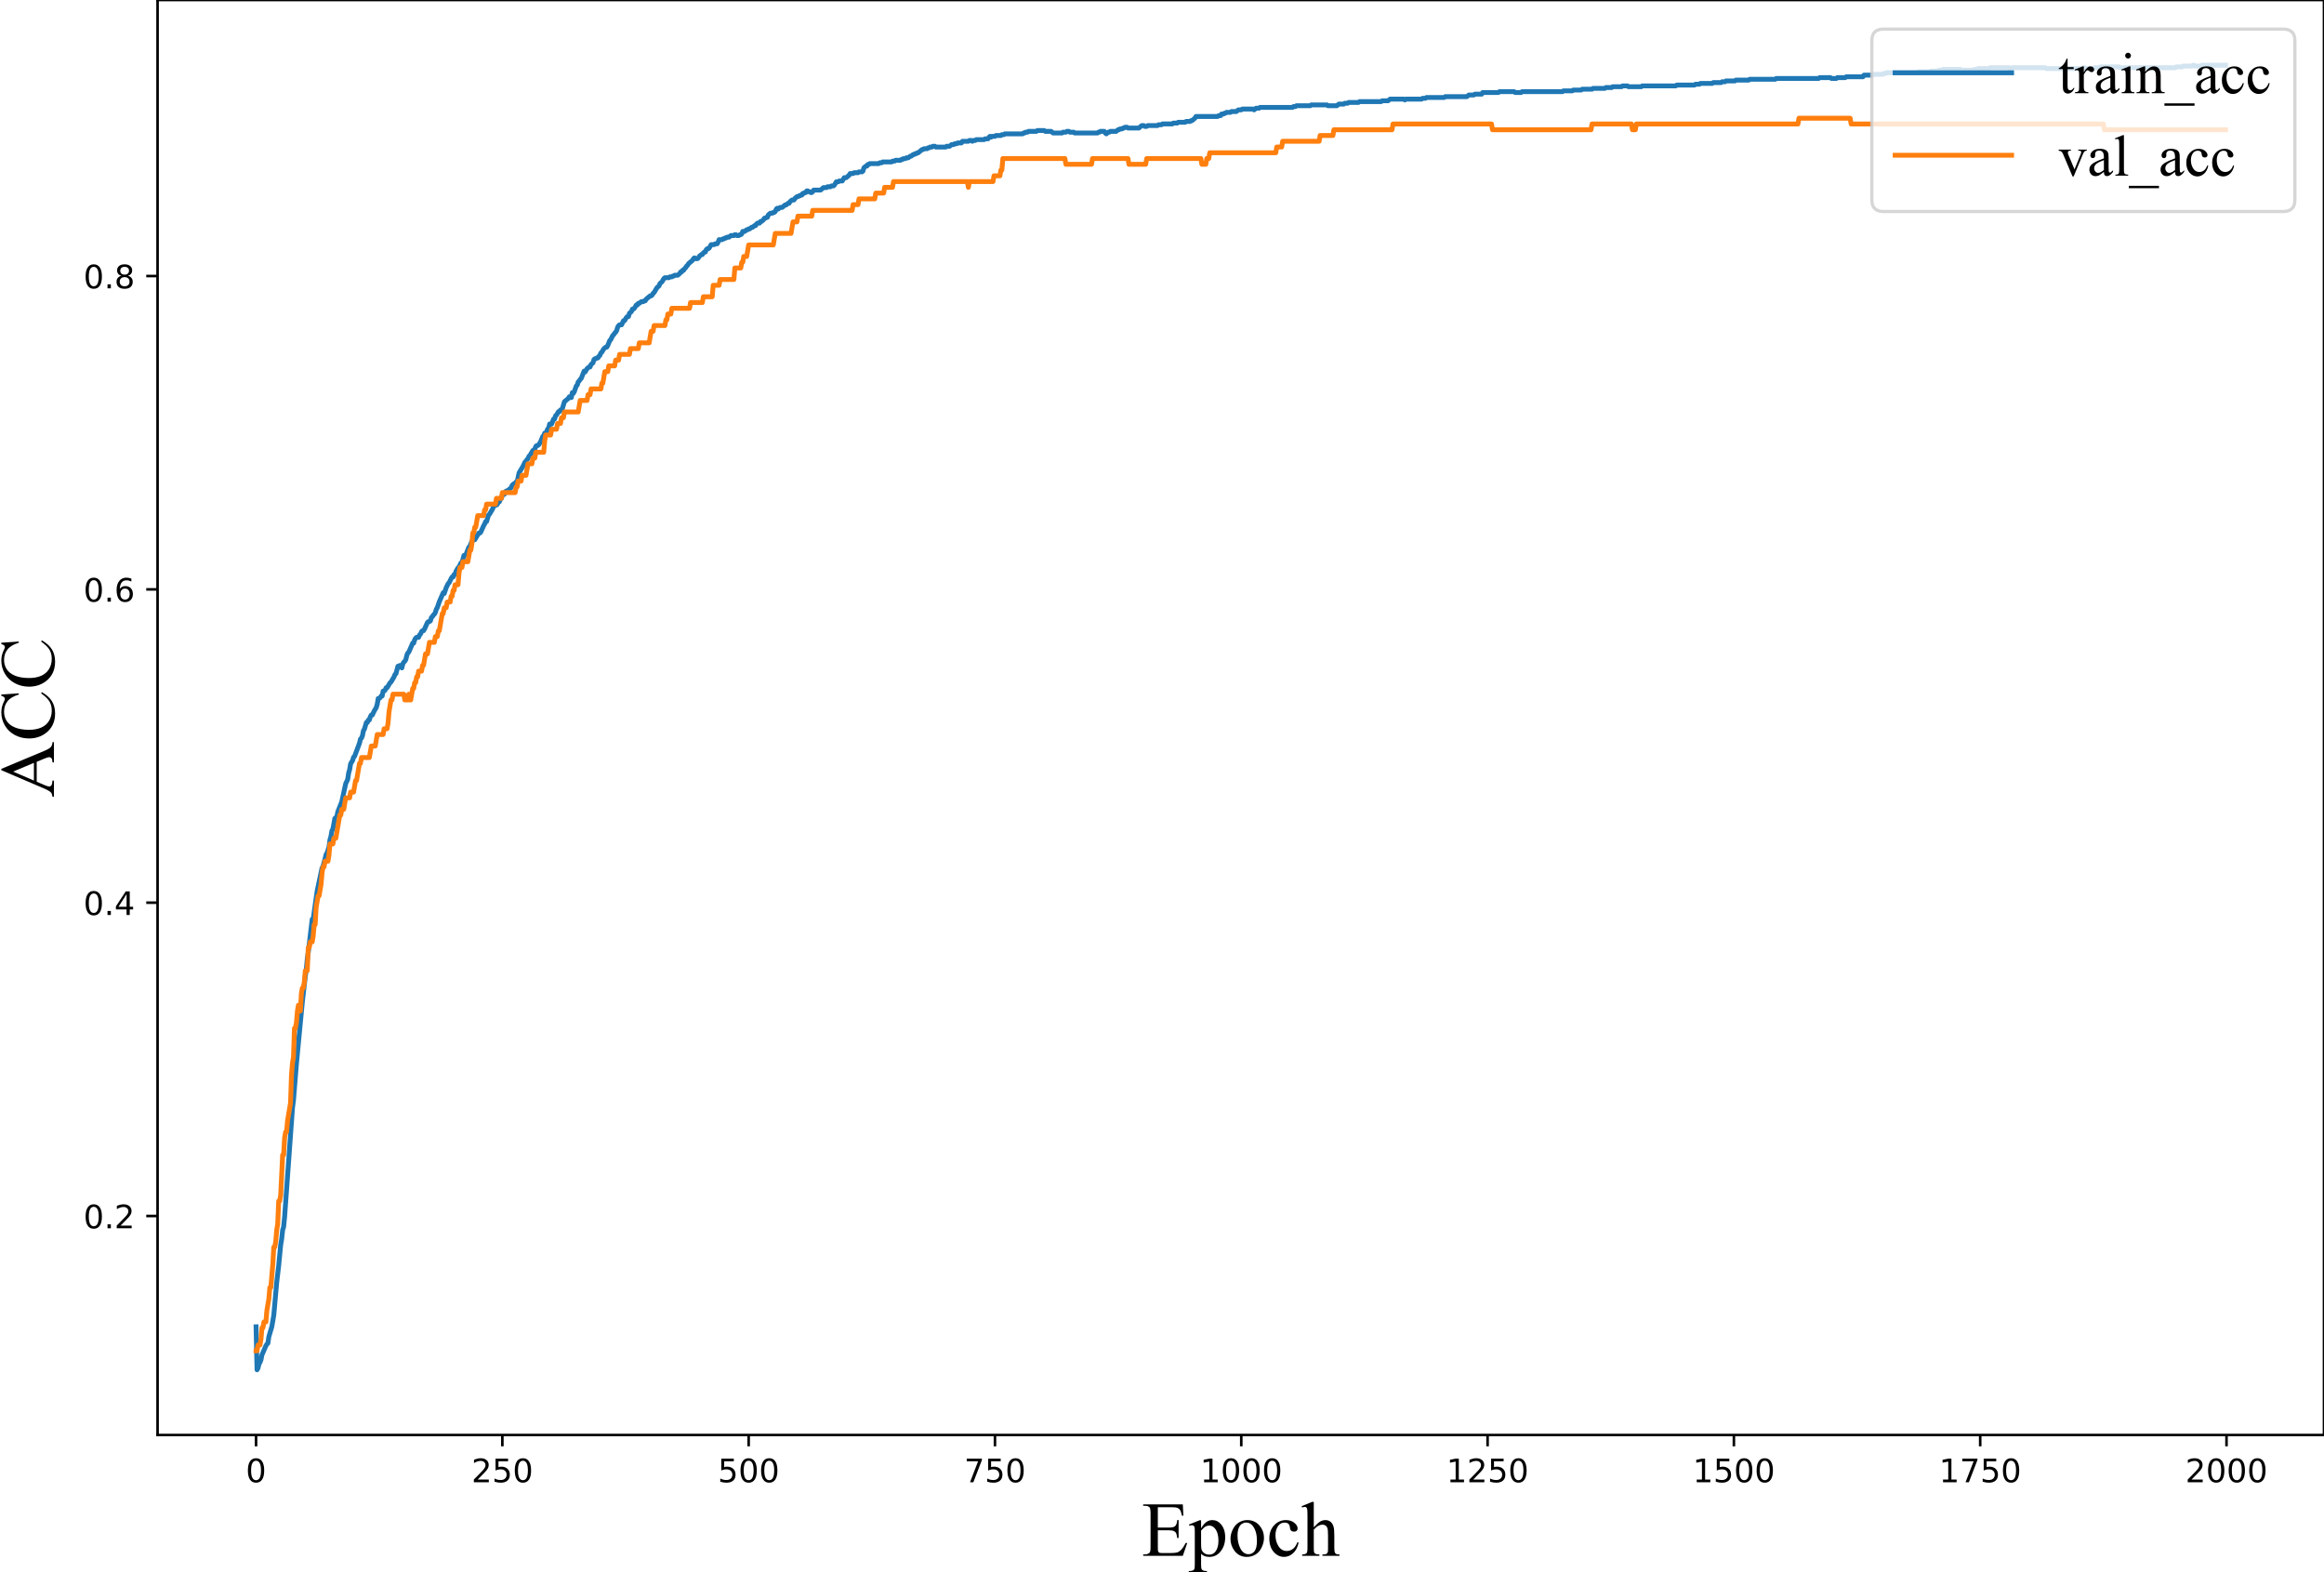 <?xml version="1.0" encoding="utf-8" standalone="no"?>
<!DOCTYPE svg PUBLIC "-//W3C//DTD SVG 1.1//EN"
  "http://www.w3.org/Graphics/SVG/1.1/DTD/svg11.dtd">
<!-- Created with matplotlib (https://matplotlib.org/) -->
<svg height="485.997pt" version="1.1" viewBox="0 0 718.302 485.997" width="718.302pt" xmlns="http://www.w3.org/2000/svg" xmlns:xlink="http://www.w3.org/1999/xlink">
 <defs>
  <style type="text/css">*{stroke-linecap:butt;stroke-linejoin:round;}</style>
 </defs>
 <g id="figure_1">
  <g id="patch_1">
   <path d="M 0 485.997 
L 718.302 485.997 
L 718.302 0 
L 0 0 
z
" style="fill:#ffffff;"/>
  </g>
  <g id="axes_1">
   <g id="patch_2">
    <path d="M 48.702 443.52 
L 718.302 443.52 
L 718.302 -0 
L 48.702 -0 
z
" style="fill:#ffffff;"/>
   </g>
   <g id="matplotlib.axis_1">
    <g id="xtick_1">
     <g id="line2d_1">
      <defs>
       <path d="M 0 0 
L 0 3.5 
" id="m0035a2057c" style="stroke:#000000;stroke-width:0.8;"/>
      </defs>
      <g>
       <use style="stroke:#000000;stroke-width:0.8;" x="79.138" xlink:href="#m0035a2057c" y="443.52"/>
      </g>
     </g>
     <g id="text_1">
      <!-- 0 -->
      <g transform="translate(75.957 458.118)scale(0.1 -0.1)">
       <defs>
        <path d="M 31.781 66.406 
Q 24.172 66.406 20.328 58.906 
Q 16.5 51.422 16.5 36.375 
Q 16.5 21.391 20.328 13.891 
Q 24.172 6.391 31.781 6.391 
Q 39.453 6.391 43.281 13.891 
Q 47.125 21.391 47.125 36.375 
Q 47.125 51.422 43.281 58.906 
Q 39.453 66.406 31.781 66.406 
z
M 31.781 74.219 
Q 44.047 74.219 50.516 64.516 
Q 56.984 54.828 56.984 36.375 
Q 56.984 17.969 50.516 8.266 
Q 44.047 -1.422 31.781 -1.422 
Q 19.531 -1.422 13.062 8.266 
Q 6.594 17.969 6.594 36.375 
Q 6.594 54.828 13.062 64.516 
Q 19.531 74.219 31.781 74.219 
z
" id="DejaVuSans-48"/>
       </defs>
       <use xlink:href="#DejaVuSans-48"/>
      </g>
     </g>
    </g>
    <g id="xtick_2">
     <g id="line2d_2">
      <g>
       <use style="stroke:#000000;stroke-width:0.8;" x="155.267" xlink:href="#m0035a2057c" y="443.52"/>
      </g>
     </g>
     <g id="text_2">
      <!-- 250 -->
      <g transform="translate(145.723 458.118)scale(0.1 -0.1)">
       <defs>
        <path d="M 19.188 8.297 
L 53.609 8.297 
L 53.609 0 
L 7.328 0 
L 7.328 8.297 
Q 12.938 14.109 22.625 23.891 
Q 32.328 33.688 34.812 36.531 
Q 39.547 41.844 41.422 45.531 
Q 43.312 49.219 43.312 52.781 
Q 43.312 58.594 39.234 62.25 
Q 35.156 65.922 28.609 65.922 
Q 23.969 65.922 18.812 64.312 
Q 13.672 62.703 7.812 59.422 
L 7.812 69.391 
Q 13.766 71.781 18.938 73 
Q 24.125 74.219 28.422 74.219 
Q 39.75 74.219 46.484 68.547 
Q 53.219 62.891 53.219 53.422 
Q 53.219 48.922 51.531 44.891 
Q 49.859 40.875 45.406 35.406 
Q 44.188 33.984 37.641 27.219 
Q 31.109 20.453 19.188 8.297 
z
" id="DejaVuSans-50"/>
        <path d="M 10.797 72.906 
L 49.516 72.906 
L 49.516 64.594 
L 19.828 64.594 
L 19.828 46.734 
Q 21.969 47.469 24.109 47.828 
Q 26.266 48.188 28.422 48.188 
Q 40.625 48.188 47.75 41.5 
Q 54.891 34.812 54.891 23.391 
Q 54.891 11.625 47.562 5.094 
Q 40.234 -1.422 26.906 -1.422 
Q 22.312 -1.422 17.547 -0.641 
Q 12.797 0.141 7.719 1.703 
L 7.719 11.625 
Q 12.109 9.234 16.797 8.062 
Q 21.484 6.891 26.703 6.891 
Q 35.156 6.891 40.078 11.328 
Q 45.016 15.766 45.016 23.391 
Q 45.016 31 40.078 35.438 
Q 35.156 39.891 26.703 39.891 
Q 22.75 39.891 18.812 39.016 
Q 14.891 38.141 10.797 36.281 
z
" id="DejaVuSans-53"/>
       </defs>
       <use xlink:href="#DejaVuSans-50"/>
       <use x="63.623" xlink:href="#DejaVuSans-53"/>
       <use x="127.246" xlink:href="#DejaVuSans-48"/>
      </g>
     </g>
    </g>
    <g id="xtick_3">
     <g id="line2d_3">
      <g>
       <use style="stroke:#000000;stroke-width:0.8;" x="231.396" xlink:href="#m0035a2057c" y="443.52"/>
      </g>
     </g>
     <g id="text_3">
      <!-- 500 -->
      <g transform="translate(221.852 458.118)scale(0.1 -0.1)">
       <use xlink:href="#DejaVuSans-53"/>
       <use x="63.623" xlink:href="#DejaVuSans-48"/>
       <use x="127.246" xlink:href="#DejaVuSans-48"/>
      </g>
     </g>
    </g>
    <g id="xtick_4">
     <g id="line2d_4">
      <g>
       <use style="stroke:#000000;stroke-width:0.8;" x="307.525" xlink:href="#m0035a2057c" y="443.52"/>
      </g>
     </g>
     <g id="text_4">
      <!-- 750 -->
      <g transform="translate(297.981 458.118)scale(0.1 -0.1)">
       <defs>
        <path d="M 8.203 72.906 
L 55.078 72.906 
L 55.078 68.703 
L 28.609 0 
L 18.312 0 
L 43.219 64.594 
L 8.203 64.594 
z
" id="DejaVuSans-55"/>
       </defs>
       <use xlink:href="#DejaVuSans-55"/>
       <use x="63.623" xlink:href="#DejaVuSans-53"/>
       <use x="127.246" xlink:href="#DejaVuSans-48"/>
      </g>
     </g>
    </g>
    <g id="xtick_5">
     <g id="line2d_5">
      <g>
       <use style="stroke:#000000;stroke-width:0.8;" x="383.654" xlink:href="#m0035a2057c" y="443.52"/>
      </g>
     </g>
     <g id="text_5">
      <!-- 1000 -->
      <g transform="translate(370.929 458.118)scale(0.1 -0.1)">
       <defs>
        <path d="M 12.406 8.297 
L 28.516 8.297 
L 28.516 63.922 
L 10.984 60.406 
L 10.984 69.391 
L 28.422 72.906 
L 38.281 72.906 
L 38.281 8.297 
L 54.391 8.297 
L 54.391 0 
L 12.406 0 
z
" id="DejaVuSans-49"/>
       </defs>
       <use xlink:href="#DejaVuSans-49"/>
       <use x="63.623" xlink:href="#DejaVuSans-48"/>
       <use x="127.246" xlink:href="#DejaVuSans-48"/>
       <use x="190.869" xlink:href="#DejaVuSans-48"/>
      </g>
     </g>
    </g>
    <g id="xtick_6">
     <g id="line2d_6">
      <g>
       <use style="stroke:#000000;stroke-width:0.8;" x="459.783" xlink:href="#m0035a2057c" y="443.52"/>
      </g>
     </g>
     <g id="text_6">
      <!-- 1250 -->
      <g transform="translate(447.058 458.118)scale(0.1 -0.1)">
       <use xlink:href="#DejaVuSans-49"/>
       <use x="63.623" xlink:href="#DejaVuSans-50"/>
       <use x="127.246" xlink:href="#DejaVuSans-53"/>
       <use x="190.869" xlink:href="#DejaVuSans-48"/>
      </g>
     </g>
    </g>
    <g id="xtick_7">
     <g id="line2d_7">
      <g>
       <use style="stroke:#000000;stroke-width:0.8;" x="535.912" xlink:href="#m0035a2057c" y="443.52"/>
      </g>
     </g>
     <g id="text_7">
      <!-- 1500 -->
      <g transform="translate(523.187 458.118)scale(0.1 -0.1)">
       <use xlink:href="#DejaVuSans-49"/>
       <use x="63.623" xlink:href="#DejaVuSans-53"/>
       <use x="127.246" xlink:href="#DejaVuSans-48"/>
       <use x="190.869" xlink:href="#DejaVuSans-48"/>
      </g>
     </g>
    </g>
    <g id="xtick_8">
     <g id="line2d_8">
      <g>
       <use style="stroke:#000000;stroke-width:0.8;" x="612.041" xlink:href="#m0035a2057c" y="443.52"/>
      </g>
     </g>
     <g id="text_8">
      <!-- 1750 -->
      <g transform="translate(599.316 458.118)scale(0.1 -0.1)">
       <use xlink:href="#DejaVuSans-49"/>
       <use x="63.623" xlink:href="#DejaVuSans-55"/>
       <use x="127.246" xlink:href="#DejaVuSans-53"/>
       <use x="190.869" xlink:href="#DejaVuSans-48"/>
      </g>
     </g>
    </g>
    <g id="xtick_9">
     <g id="line2d_9">
      <g>
       <use style="stroke:#000000;stroke-width:0.8;" x="688.17" xlink:href="#m0035a2057c" y="443.52"/>
      </g>
     </g>
     <g id="text_9">
      <!-- 2000 -->
      <g transform="translate(675.445 458.118)scale(0.1 -0.1)">
       <use xlink:href="#DejaVuSans-50"/>
       <use x="63.623" xlink:href="#DejaVuSans-48"/>
       <use x="127.246" xlink:href="#DejaVuSans-48"/>
       <use x="190.869" xlink:href="#DejaVuSans-48"/>
      </g>
     </g>
    </g>
    <g id="text_10">
     <!-- Epoch -->
     <g transform="translate(352.846 480.863)scale(0.24 -0.24)">
      <defs>
       <path d="M 20.906 62.594 
L 20.906 36.422 
L 35.453 36.422 
Q 41.109 36.422 43.016 38.141 
Q 45.562 40.375 45.844 46.047 
L 47.656 46.047 
L 47.656 23 
L 45.844 23 
Q 45.172 27.828 44.484 29.203 
Q 43.609 30.906 41.594 31.875 
Q 39.594 32.859 35.453 32.859 
L 20.906 32.859 
L 20.906 11.031 
Q 20.906 6.641 21.297 5.688 
Q 21.688 4.734 22.656 4.172 
Q 23.641 3.609 26.375 3.609 
L 37.594 3.609 
Q 43.219 3.609 45.75 4.391 
Q 48.297 5.172 50.641 7.469 
Q 53.656 10.5 56.844 16.609 
L 58.797 16.609 
L 53.078 0 
L 2.047 0 
L 2.047 1.812 
L 4.391 1.812 
Q 6.734 1.812 8.844 2.938 
Q 10.406 3.719 10.969 5.281 
Q 11.531 6.844 11.531 11.672 
L 11.531 54.688 
Q 11.531 60.984 10.25 62.453 
Q 8.5 64.406 4.391 64.406 
L 2.047 64.406 
L 2.047 66.219 
L 53.078 66.219 
L 53.812 51.703 
L 51.906 51.703 
Q 50.875 56.938 49.625 58.891 
Q 48.391 60.844 45.953 61.859 
Q 44 62.594 39.062 62.594 
z
" id="TimesNewRomanPSMT-69"/>
       <path d="M -0.094 40.281 
L 13.672 45.844 
L 15.531 45.844 
L 15.531 35.406 
Q 19 41.312 22.484 43.672 
Q 25.984 46.047 29.828 46.047 
Q 36.578 46.047 41.062 40.766 
Q 46.578 34.328 46.578 23.969 
Q 46.578 12.406 39.938 4.828 
Q 34.469 -1.375 26.172 -1.375 
Q 22.562 -1.375 19.922 -0.344 
Q 17.969 0.391 15.531 2.594 
L 15.531 -11.031 
Q 15.531 -15.625 16.094 -16.859 
Q 16.656 -18.109 18.047 -18.844 
Q 19.438 -19.578 23.094 -19.578 
L 23.094 -21.391 
L -0.344 -21.391 
L -0.344 -19.578 
L 0.875 -19.578 
Q 3.562 -19.625 5.469 -18.562 
Q 6.391 -18.016 6.906 -16.812 
Q 7.422 -15.625 7.422 -10.75 
L 7.422 31.547 
Q 7.422 35.891 7.031 37.062 
Q 6.641 38.234 5.781 38.812 
Q 4.938 39.406 3.469 39.406 
Q 2.297 39.406 0.484 38.719 
z
M 15.531 32.516 
L 15.531 15.828 
Q 15.531 10.406 15.969 8.688 
Q 16.656 5.859 19.312 3.703 
Q 21.969 1.562 26.031 1.562 
Q 30.906 1.562 33.938 5.375 
Q 37.891 10.359 37.891 19.391 
Q 37.891 29.641 33.406 35.156 
Q 30.281 38.969 25.984 38.969 
Q 23.641 38.969 21.344 37.797 
Q 19.578 36.922 15.531 32.516 
z
" id="TimesNewRomanPSMT-112"/>
       <path d="M 25 46.047 
Q 35.156 46.047 41.312 38.328 
Q 46.531 31.734 46.531 23.188 
Q 46.531 17.188 43.641 11.031 
Q 40.766 4.891 35.719 1.75 
Q 30.672 -1.375 24.469 -1.375 
Q 14.359 -1.375 8.406 6.688 
Q 3.375 13.484 3.375 21.922 
Q 3.375 28.078 6.422 34.156 
Q 9.469 40.234 14.453 43.141 
Q 19.438 46.047 25 46.047 
z
M 23.484 42.875 
Q 20.906 42.875 18.281 41.328 
Q 15.672 39.797 14.062 35.938 
Q 12.453 32.078 12.453 26.031 
Q 12.453 16.266 16.328 9.172 
Q 20.219 2.094 26.562 2.094 
Q 31.297 2.094 34.375 6 
Q 37.453 9.906 37.453 19.438 
Q 37.453 31.344 32.328 38.188 
Q 28.859 42.875 23.484 42.875 
z
" id="TimesNewRomanPSMT-111"/>
       <path d="M 41.109 17 
Q 39.312 8.156 34.031 3.391 
Q 28.766 -1.375 22.359 -1.375 
Q 14.75 -1.375 9.078 5.016 
Q 3.422 11.422 3.422 22.312 
Q 3.422 32.859 9.688 39.453 
Q 15.969 46.047 24.75 46.047 
Q 31.344 46.047 35.594 42.547 
Q 39.844 39.062 39.844 35.297 
Q 39.844 33.453 38.641 32.297 
Q 37.453 31.156 35.297 31.156 
Q 32.422 31.156 30.953 33.016 
Q 30.125 34.031 29.859 36.906 
Q 29.594 39.797 27.875 41.312 
Q 26.172 42.781 23.141 42.781 
Q 18.266 42.781 15.281 39.156 
Q 11.328 34.375 11.328 26.516 
Q 11.328 18.5 15.25 12.375 
Q 19.188 6.25 25.875 6.25 
Q 30.672 6.25 34.469 9.516 
Q 37.156 11.766 39.703 17.672 
z
" id="TimesNewRomanPSMT-99"/>
       <path d="M 16.266 69.438 
L 16.266 36.719 
Q 21.688 42.672 24.859 44.359 
Q 28.031 46.047 31.203 46.047 
Q 35.016 46.047 37.75 43.938 
Q 40.484 41.844 41.797 37.359 
Q 42.719 34.234 42.719 25.922 
L 42.719 10.109 
Q 42.719 5.859 43.406 4.297 
Q 43.891 3.125 45.062 2.438 
Q 46.234 1.766 49.359 1.766 
L 49.359 0 
L 27.391 0 
L 27.391 1.766 
L 28.422 1.766 
Q 31.547 1.766 32.766 2.703 
Q 33.984 3.656 34.469 5.516 
Q 34.625 6.297 34.625 10.109 
L 34.625 25.922 
Q 34.625 33.25 33.859 35.547 
Q 33.109 37.844 31.438 38.984 
Q 29.781 40.141 27.438 40.141 
Q 25.047 40.141 22.453 38.859 
Q 19.875 37.594 16.266 33.734 
L 16.266 10.109 
Q 16.266 5.516 16.766 4.391 
Q 17.281 3.266 18.672 2.516 
Q 20.062 1.766 23.484 1.766 
L 23.484 0 
L 1.312 0 
L 1.312 1.766 
Q 4.297 1.766 6 2.688 
Q 6.984 3.172 7.562 4.531 
Q 8.156 5.906 8.156 10.109 
L 8.156 50.594 
Q 8.156 58.25 7.781 60 
Q 7.422 61.766 6.656 62.391 
Q 5.906 63.031 4.641 63.031 
Q 3.609 63.031 1.312 62.25 
L 0.641 63.969 
L 14.016 69.438 
z
" id="TimesNewRomanPSMT-104"/>
      </defs>
      <use xlink:href="#TimesNewRomanPSMT-69"/>
      <use x="61.084" xlink:href="#TimesNewRomanPSMT-112"/>
      <use x="111.084" xlink:href="#TimesNewRomanPSMT-111"/>
      <use x="161.084" xlink:href="#TimesNewRomanPSMT-99"/>
      <use x="205.469" xlink:href="#TimesNewRomanPSMT-104"/>
     </g>
    </g>
   </g>
   <g id="matplotlib.axis_2">
    <g id="ytick_1">
     <g id="line2d_10">
      <defs>
       <path d="M 0 0 
L -3.5 0 
" id="md5958dfc77" style="stroke:#000000;stroke-width:0.8;"/>
      </defs>
      <g>
       <use style="stroke:#000000;stroke-width:0.8;" x="48.702" xlink:href="#md5958dfc77" y="375.835"/>
      </g>
     </g>
     <g id="text_11">
      <!-- 0.2 -->
      <g transform="translate(25.799 379.634)scale(0.1 -0.1)">
       <defs>
        <path d="M 10.688 12.406 
L 21 12.406 
L 21 0 
L 10.688 0 
z
" id="DejaVuSans-46"/>
       </defs>
       <use xlink:href="#DejaVuSans-48"/>
       <use x="63.623" xlink:href="#DejaVuSans-46"/>
       <use x="95.41" xlink:href="#DejaVuSans-50"/>
      </g>
     </g>
    </g>
    <g id="ytick_2">
     <g id="line2d_11">
      <g>
       <use style="stroke:#000000;stroke-width:0.8;" x="48.702" xlink:href="#md5958dfc77" y="278.995"/>
      </g>
     </g>
     <g id="text_12">
      <!-- 0.4 -->
      <g transform="translate(25.799 282.794)scale(0.1 -0.1)">
       <defs>
        <path d="M 37.797 64.312 
L 12.891 25.391 
L 37.797 25.391 
z
M 35.203 72.906 
L 47.609 72.906 
L 47.609 25.391 
L 58.016 25.391 
L 58.016 17.188 
L 47.609 17.188 
L 47.609 0 
L 37.797 0 
L 37.797 17.188 
L 4.891 17.188 
L 4.891 26.703 
z
" id="DejaVuSans-52"/>
       </defs>
       <use xlink:href="#DejaVuSans-48"/>
       <use x="63.623" xlink:href="#DejaVuSans-46"/>
       <use x="95.41" xlink:href="#DejaVuSans-52"/>
      </g>
     </g>
    </g>
    <g id="ytick_3">
     <g id="line2d_12">
      <g>
       <use style="stroke:#000000;stroke-width:0.8;" x="48.702" xlink:href="#md5958dfc77" y="182.155"/>
      </g>
     </g>
     <g id="text_13">
      <!-- 0.6 -->
      <g transform="translate(25.799 185.955)scale(0.1 -0.1)">
       <defs>
        <path d="M 33.016 40.375 
Q 26.375 40.375 22.484 35.828 
Q 18.609 31.297 18.609 23.391 
Q 18.609 15.531 22.484 10.953 
Q 26.375 6.391 33.016 6.391 
Q 39.656 6.391 43.531 10.953 
Q 47.406 15.531 47.406 23.391 
Q 47.406 31.297 43.531 35.828 
Q 39.656 40.375 33.016 40.375 
z
M 52.594 71.297 
L 52.594 62.312 
Q 48.875 64.062 45.094 64.984 
Q 41.312 65.922 37.594 65.922 
Q 27.828 65.922 22.672 59.328 
Q 17.531 52.734 16.797 39.406 
Q 19.672 43.656 24.016 45.922 
Q 28.375 48.188 33.594 48.188 
Q 44.578 48.188 50.953 41.516 
Q 57.328 34.859 57.328 23.391 
Q 57.328 12.156 50.688 5.359 
Q 44.047 -1.422 33.016 -1.422 
Q 20.359 -1.422 13.672 8.266 
Q 6.984 17.969 6.984 36.375 
Q 6.984 53.656 15.188 63.938 
Q 23.391 74.219 37.203 74.219 
Q 40.922 74.219 44.703 73.484 
Q 48.484 72.75 52.594 71.297 
z
" id="DejaVuSans-54"/>
       </defs>
       <use xlink:href="#DejaVuSans-48"/>
       <use x="63.623" xlink:href="#DejaVuSans-46"/>
       <use x="95.41" xlink:href="#DejaVuSans-54"/>
      </g>
     </g>
    </g>
    <g id="ytick_4">
     <g id="line2d_13">
      <g>
       <use style="stroke:#000000;stroke-width:0.8;" x="48.702" xlink:href="#md5958dfc77" y="85.316"/>
      </g>
     </g>
     <g id="text_14">
      <!-- 0.8 -->
      <g transform="translate(25.799 89.115)scale(0.1 -0.1)">
       <defs>
        <path d="M 31.781 34.625 
Q 24.75 34.625 20.719 30.859 
Q 16.703 27.094 16.703 20.516 
Q 16.703 13.922 20.719 10.156 
Q 24.75 6.391 31.781 6.391 
Q 38.812 6.391 42.859 10.172 
Q 46.922 13.969 46.922 20.516 
Q 46.922 27.094 42.891 30.859 
Q 38.875 34.625 31.781 34.625 
z
M 21.922 38.812 
Q 15.578 40.375 12.031 44.719 
Q 8.5 49.078 8.5 55.328 
Q 8.5 64.062 14.719 69.141 
Q 20.953 74.219 31.781 74.219 
Q 42.672 74.219 48.875 69.141 
Q 55.078 64.062 55.078 55.328 
Q 55.078 49.078 51.531 44.719 
Q 48 40.375 41.703 38.812 
Q 48.828 37.156 52.797 32.312 
Q 56.781 27.484 56.781 20.516 
Q 56.781 9.906 50.312 4.234 
Q 43.844 -1.422 31.781 -1.422 
Q 19.734 -1.422 13.25 4.234 
Q 6.781 9.906 6.781 20.516 
Q 6.781 27.484 10.781 32.312 
Q 14.797 37.156 21.922 38.812 
z
M 18.312 54.391 
Q 18.312 48.734 21.844 45.562 
Q 25.391 42.391 31.781 42.391 
Q 38.141 42.391 41.719 45.562 
Q 45.312 48.734 45.312 54.391 
Q 45.312 60.062 41.719 63.234 
Q 38.141 66.406 31.781 66.406 
Q 25.391 66.406 21.844 63.234 
Q 18.312 60.062 18.312 54.391 
z
" id="DejaVuSans-56"/>
       </defs>
       <use xlink:href="#DejaVuSans-48"/>
       <use x="63.623" xlink:href="#DejaVuSans-46"/>
       <use x="95.41" xlink:href="#DejaVuSans-56"/>
      </g>
     </g>
    </g>
    <g id="text_15">
     <!-- ACC -->
     <g transform="translate(16.665 246.435)rotate(-90)scale(0.24 -0.24)">
      <defs>
       <path d="M 45.75 22.172 
L 20.125 22.172 
L 15.625 11.719 
Q 13.969 7.859 13.969 5.953 
Q 13.969 4.438 15.406 3.297 
Q 16.844 2.156 21.625 1.812 
L 21.625 0 
L 0.781 0 
L 0.781 1.812 
Q 4.938 2.547 6.156 3.719 
Q 8.641 6.062 11.672 13.234 
L 34.969 67.719 
L 36.672 67.719 
L 59.719 12.641 
Q 62.5 6 64.766 4.016 
Q 67.047 2.047 71.094 1.812 
L 71.094 0 
L 44.969 0 
L 44.969 1.812 
Q 48.922 2 50.312 3.125 
Q 51.703 4.25 51.703 5.859 
Q 51.703 8.016 49.75 12.641 
z
M 44.391 25.781 
L 33.156 52.547 
L 21.625 25.781 
z
" id="TimesNewRomanPSMT-65"/>
       <path d="M 60.203 67.719 
L 61.719 45.219 
L 60.203 45.219 
Q 57.172 55.328 51.562 59.766 
Q 45.953 64.203 38.094 64.203 
Q 31.5 64.203 26.172 60.859 
Q 20.844 57.516 17.797 50.188 
Q 14.75 42.875 14.75 31.984 
Q 14.75 23 17.625 16.406 
Q 20.516 9.812 26.297 6.297 
Q 32.078 2.781 39.5 2.781 
Q 45.953 2.781 50.875 5.531 
Q 55.812 8.297 61.719 16.5 
L 63.234 15.531 
Q 58.25 6.688 51.609 2.578 
Q 44.969 -1.516 35.844 -1.516 
Q 19.391 -1.516 10.359 10.688 
Q 3.609 19.781 3.609 32.078 
Q 3.609 42 8.047 50.297 
Q 12.5 58.594 20.281 63.156 
Q 28.078 67.719 37.312 67.719 
Q 44.484 67.719 51.469 64.203 
Q 53.516 63.141 54.391 63.141 
Q 55.719 63.141 56.688 64.062 
Q 57.953 65.375 58.5 67.719 
z
" id="TimesNewRomanPSMT-67"/>
      </defs>
      <use xlink:href="#TimesNewRomanPSMT-65"/>
      <use x="72.217" xlink:href="#TimesNewRomanPSMT-67"/>
      <use x="138.916" xlink:href="#TimesNewRomanPSMT-67"/>
     </g>
    </g>
   </g>
   <g id="line2d_14">
    <path clip-path="url(#pf6074abf80)" d="M 79.138 410.073 
L 79.443 423.36 
L 79.747 422.849 
L 80.052 421.571 
L 80.356 421.06 
L 80.661 420.294 
L 80.965 418.761 
L 82.183 415.95 
L 82.488 415.439 
L 82.792 415.184 
L 83.097 413.139 
L 84.01 410.073 
L 84.62 406.496 
L 85.533 396.276 
L 86.142 391.165 
L 86.751 384.777 
L 87.056 382.989 
L 87.36 380.178 
L 87.665 379.156 
L 87.969 376.09 
L 90.405 342.362 
L 90.71 340.063 
L 91.623 328.82 
L 93.45 309.657 
L 94.364 301.736 
L 94.669 299.692 
L 94.973 296.37 
L 95.278 294.326 
L 96.496 284.105 
L 96.8 284.105 
L 98.018 275.418 
L 99.541 268.263 
L 99.845 267.752 
L 100.454 265.453 
L 100.759 264.175 
L 101.063 263.664 
L 101.672 261.876 
L 101.977 259.576 
L 102.281 258.554 
L 102.586 256.765 
L 102.89 256.254 
L 103.5 252.933 
L 104.109 252.422 
L 104.413 250.889 
L 105.631 247.822 
L 106.849 242.201 
L 107.458 240.923 
L 107.763 238.879 
L 108.067 237.857 
L 108.372 236.069 
L 108.981 235.047 
L 109.285 234.025 
L 109.59 233.769 
L 111.112 229.681 
L 111.417 228.403 
L 111.721 228.148 
L 112.026 227.381 
L 112.33 225.848 
L 112.635 225.337 
L 113.244 223.293 
L 113.549 223.293 
L 113.853 222.527 
L 114.158 222.527 
L 114.462 221.504 
L 114.767 220.993 
L 115.071 220.993 
L 115.68 219.716 
L 116.289 218.694 
L 116.594 217.672 
L 116.898 215.883 
L 117.203 215.883 
L 117.507 215.628 
L 117.812 215.117 
L 118.116 215.117 
L 118.421 213.584 
L 118.725 213.584 
L 119.03 213.328 
L 119.334 212.562 
L 119.639 212.562 
L 120.552 211.028 
L 120.857 210.773 
L 121.77 209.24 
L 122.075 208.473 
L 122.379 208.218 
L 122.989 205.918 
L 123.293 205.918 
L 123.598 205.663 
L 123.902 206.174 
L 124.207 206.429 
L 124.511 205.152 
L 124.816 204.641 
L 125.12 204.385 
L 125.425 203.874 
L 125.729 202.597 
L 126.034 201.83 
L 126.338 201.574 
L 127.556 198.764 
L 127.861 198.764 
L 128.165 197.742 
L 128.47 197.231 
L 128.774 196.975 
L 129.383 196.975 
L 129.688 196.209 
L 129.992 195.953 
L 130.297 195.187 
L 130.601 194.931 
L 130.906 194.931 
L 131.21 194.42 
L 132.124 192.376 
L 132.429 192.12 
L 132.733 192.12 
L 133.038 191.865 
L 133.342 190.843 
L 133.647 190.587 
L 133.951 190.076 
L 134.256 189.821 
L 134.56 189.31 
L 134.865 188.288 
L 135.169 187.777 
L 135.778 185.988 
L 136.996 183.177 
L 137.301 183.433 
L 137.91 181.644 
L 138.519 180.367 
L 138.823 180.111 
L 139.432 178.834 
L 139.737 178.323 
L 140.041 178.323 
L 140.346 177.556 
L 140.65 177.556 
L 140.955 176.534 
L 141.564 175.512 
L 141.869 175.257 
L 142.478 173.979 
L 142.782 173.979 
L 143.391 171.679 
L 143.696 171.679 
L 144 171.424 
L 144.914 169.124 
L 145.218 168.869 
L 145.827 167.336 
L 146.436 166.825 
L 146.741 166.825 
L 147.959 164.781 
L 148.263 164.781 
L 148.568 164.525 
L 149.481 162.481 
L 149.786 161.97 
L 150.09 161.203 
L 150.395 161.203 
L 151.004 159.159 
L 151.309 158.904 
L 152.222 157.371 
L 152.527 156.604 
L 153.136 156.093 
L 153.44 156.093 
L 153.745 155.838 
L 154.049 155.071 
L 154.354 155.071 
L 154.658 154.304 
L 154.963 154.049 
L 155.267 153.027 
L 155.572 152.771 
L 155.876 152.771 
L 156.181 152.005 
L 156.485 151.749 
L 156.79 151.749 
L 158.008 150.727 
L 158.312 149.961 
L 158.921 149.45 
L 159.226 149.45 
L 159.53 148.939 
L 159.835 148.939 
L 160.444 146.128 
L 161.662 144.084 
L 162.271 142.806 
L 162.576 142.551 
L 162.88 142.04 
L 163.185 141.784 
L 163.489 141.018 
L 163.794 140.762 
L 164.707 139.229 
L 165.012 139.229 
L 165.316 138.718 
L 165.621 137.952 
L 165.925 137.696 
L 166.23 137.696 
L 166.534 137.441 
L 167.143 136.419 
L 167.752 134.885 
L 168.057 134.63 
L 168.361 133.863 
L 168.666 133.863 
L 168.97 133.352 
L 169.275 132.586 
L 169.579 132.33 
L 169.884 131.053 
L 170.493 131.053 
L 171.102 129.52 
L 171.407 129.52 
L 171.711 128.498 
L 172.016 128.242 
L 172.625 127.22 
L 172.929 127.22 
L 173.234 126.709 
L 173.538 126.709 
L 173.843 126.198 
L 174.452 124.154 
L 175.67 123.132 
L 175.974 122.621 
L 176.279 122.876 
L 176.583 122.876 
L 176.888 121.343 
L 177.192 121.599 
L 177.497 121.088 
L 178.106 119.299 
L 178.41 119.044 
L 178.715 118.022 
L 179.019 117.766 
L 179.324 117.255 
L 179.628 117 
L 180.542 114.7 
L 180.847 114.955 
L 181.456 113.933 
L 182.065 113.422 
L 182.369 113.422 
L 182.674 112.656 
L 183.283 112.145 
L 183.587 111.123 
L 183.892 110.867 
L 184.196 110.867 
L 184.501 110.612 
L 184.805 110.612 
L 185.11 110.101 
L 185.414 109.845 
L 185.719 109.079 
L 186.023 108.823 
L 186.632 107.801 
L 187.241 107.29 
L 187.546 107.29 
L 187.85 106.779 
L 188.459 105.246 
L 188.764 104.99 
L 189.373 103.713 
L 189.678 103.457 
L 189.982 102.946 
L 190.287 102.691 
L 190.591 102.18 
L 190.896 101.158 
L 191.2 100.647 
L 191.505 100.391 
L 192.114 100.391 
L 192.723 99.114 
L 193.027 99.114 
L 193.636 98.092 
L 193.941 97.836 
L 194.245 97.836 
L 194.55 96.814 
L 195.159 96.303 
L 195.463 95.536 
L 195.768 95.536 
L 196.072 95.281 
L 196.681 94.259 
L 196.986 94.259 
L 197.29 93.748 
L 197.595 93.748 
L 198.204 93.237 
L 198.813 93.237 
L 199.118 92.981 
L 199.422 92.981 
L 199.727 92.47 
L 200.945 91.448 
L 201.249 91.448 
L 201.554 91.193 
L 201.858 90.682 
L 202.163 90.426 
L 203.076 88.893 
L 203.685 88.382 
L 203.99 87.616 
L 204.599 87.104 
L 205.208 86.082 
L 205.512 85.827 
L 206.73 85.827 
L 207.035 85.571 
L 207.644 85.571 
L 207.948 85.316 
L 208.253 85.316 
L 208.557 85.06 
L 209.471 85.06 
L 210.08 84.549 
L 210.385 84.038 
L 210.689 84.038 
L 210.994 83.527 
L 211.298 83.527 
L 211.603 83.016 
L 211.907 82.761 
L 212.212 82.25 
L 212.516 81.994 
L 212.821 81.483 
L 214.039 80.461 
L 214.343 79.95 
L 214.648 79.695 
L 214.952 79.95 
L 215.561 79.95 
L 215.866 79.695 
L 216.17 79.184 
L 216.779 78.673 
L 217.084 78.673 
L 217.388 78.162 
L 217.693 77.906 
L 217.997 77.906 
L 218.302 77.139 
L 218.607 76.884 
L 218.911 76.884 
L 219.216 76.628 
L 219.825 75.606 
L 220.738 75.606 
L 221.043 75.351 
L 221.652 75.351 
L 221.956 74.84 
L 222.261 74.073 
L 223.174 74.073 
L 223.479 73.818 
L 223.783 73.818 
L 224.088 73.562 
L 224.392 73.562 
L 224.697 73.307 
L 225.306 73.307 
L 225.915 72.796 
L 226.828 72.796 
L 227.133 72.54 
L 227.437 72.54 
L 227.742 72.796 
L 228.351 72.796 
L 228.656 72.54 
L 228.96 72.54 
L 229.265 72.285 
L 229.569 71.518 
L 230.178 71.518 
L 230.787 71.007 
L 231.092 71.007 
L 231.396 70.752 
L 231.701 70.752 
L 232.31 70.241 
L 232.614 70.241 
L 233.223 69.73 
L 233.528 69.73 
L 233.832 69.219 
L 234.137 68.963 
L 234.746 68.963 
L 235.05 68.452 
L 235.355 68.452 
L 235.964 67.941 
L 236.268 67.43 
L 236.573 67.43 
L 236.877 67.174 
L 237.182 67.174 
L 237.487 66.408 
L 238.096 65.897 
L 238.705 65.897 
L 239.009 65.641 
L 239.314 65.641 
L 239.618 65.386 
L 239.923 64.619 
L 240.227 64.364 
L 240.532 64.619 
L 241.141 64.108 
L 241.75 64.108 
L 242.663 63.342 
L 242.968 63.342 
L 243.577 62.831 
L 243.881 62.831 
L 244.186 62.32 
L 244.795 61.809 
L 245.404 61.809 
L 245.708 61.298 
L 246.317 60.787 
L 246.622 60.787 
L 246.926 60.531 
L 247.231 60.531 
L 247.536 60.276 
L 247.84 60.276 
L 248.145 59.765 
L 248.449 59.765 
L 248.754 59.509 
L 249.058 59.509 
L 249.363 58.998 
L 249.667 58.998 
L 249.972 59.254 
L 250.276 59.254 
L 250.581 59.509 
L 250.885 59.509 
L 251.19 59.254 
L 251.494 58.743 
L 253.626 58.743 
L 254.539 57.976 
L 255.453 57.976 
L 255.757 57.72 
L 256.671 57.72 
L 256.976 57.465 
L 257.585 57.465 
L 257.889 57.209 
L 258.498 56.187 
L 259.107 56.187 
L 259.412 55.932 
L 260.325 55.932 
L 260.934 54.91 
L 261.543 54.91 
L 262.457 54.143 
L 262.761 53.632 
L 263.675 53.632 
L 263.979 53.377 
L 265.197 53.377 
L 265.502 53.121 
L 266.416 53.121 
L 266.72 52.866 
L 267.025 51.844 
L 267.634 51.333 
L 267.938 51.333 
L 268.243 50.822 
L 268.547 50.822 
L 268.852 50.566 
L 271.592 50.566 
L 271.897 50.311 
L 272.506 50.311 
L 272.81 50.055 
L 275.551 50.055 
L 275.856 49.8 
L 276.465 49.8 
L 276.769 49.544 
L 278.292 49.544 
L 278.596 49.289 
L 278.901 49.289 
L 279.205 49.033 
L 279.814 49.033 
L 280.119 48.777 
L 280.728 48.777 
L 281.337 48.266 
L 281.641 48.266 
L 282.25 47.755 
L 282.555 47.755 
L 282.859 47.5 
L 283.164 47.5 
L 283.468 47.244 
L 283.773 47.244 
L 284.991 46.222 
L 285.295 46.222 
L 285.6 45.967 
L 286.514 45.967 
L 286.818 45.711 
L 287.123 45.711 
L 287.427 45.456 
L 288.036 45.456 
L 288.341 45.2 
L 288.95 45.2 
L 289.254 45.456 
L 292.299 45.456 
L 292.604 45.2 
L 293.517 45.2 
L 294.126 44.689 
L 294.735 44.689 
L 295.04 44.434 
L 295.649 44.434 
L 295.954 44.178 
L 297.172 44.178 
L 297.476 43.667 
L 299.303 43.667 
L 299.608 43.412 
L 300.217 43.412 
L 300.521 43.667 
L 300.826 43.412 
L 301.435 43.412 
L 301.739 43.156 
L 304.175 43.156 
L 304.48 42.901 
L 305.394 42.901 
L 305.698 42.39 
L 306.003 42.134 
L 306.307 42.39 
L 306.612 42.134 
L 307.525 42.134 
L 307.83 41.879 
L 309.352 41.879 
L 309.657 41.623 
L 310.266 41.623 
L 310.57 41.368 
L 316.052 41.368 
L 316.356 41.112 
L 316.661 41.112 
L 316.965 40.857 
L 317.574 40.857 
L 317.879 40.601 
L 320.315 40.601 
L 320.619 40.346 
L 322.751 40.346 
L 323.055 40.601 
L 324.883 40.601 
L 325.492 41.112 
L 328.232 41.112 
L 328.537 40.857 
L 329.45 40.857 
L 329.755 40.601 
L 330.364 40.601 
L 330.668 40.857 
L 331.886 40.857 
L 332.191 41.112 
L 339.195 41.112 
L 339.499 40.857 
L 339.804 40.857 
L 340.108 40.601 
L 341.326 40.601 
L 341.631 41.112 
L 341.935 41.368 
L 342.544 40.857 
L 342.849 40.857 
L 343.154 40.601 
L 344.981 40.601 
L 345.59 40.09 
L 345.894 40.09 
L 346.199 39.835 
L 346.808 39.835 
L 347.112 39.579 
L 347.417 39.579 
L 347.721 39.323 
L 348.33 39.323 
L 348.635 39.579 
L 351.984 39.579 
L 352.898 38.812 
L 353.507 38.812 
L 353.812 39.068 
L 354.421 39.068 
L 354.725 38.812 
L 357.77 38.812 
L 358.075 38.557 
L 358.988 38.557 
L 359.293 38.301 
L 362.338 38.301 
L 362.643 38.046 
L 363.861 38.046 
L 364.165 37.79 
L 366.297 37.79 
L 366.601 37.535 
L 367.819 37.535 
L 368.124 37.279 
L 368.428 37.279 
L 369.342 36.513 
L 369.646 36.002 
L 376.346 36.002 
L 376.65 35.746 
L 377.259 35.746 
L 377.564 35.235 
L 378.173 35.235 
L 378.477 34.98 
L 378.782 34.98 
L 379.086 34.724 
L 380.304 34.724 
L 380.609 34.469 
L 382.132 34.469 
L 382.741 33.958 
L 383.654 33.958 
L 383.959 33.702 
L 387.308 33.702 
L 387.613 33.958 
L 388.222 33.447 
L 389.135 33.447 
L 389.44 33.191 
L 399.489 33.191 
L 399.793 32.936 
L 400.403 32.936 
L 400.707 32.68 
L 404.97 32.68 
L 405.275 32.425 
L 410.147 32.425 
L 410.452 32.68 
L 413.192 32.68 
L 413.801 32.169 
L 415.324 32.169 
L 415.628 31.914 
L 416.542 31.914 
L 416.846 31.658 
L 419.892 31.658 
L 420.196 31.403 
L 426.895 31.403 
L 427.2 31.147 
L 429.027 31.147 
L 429.636 30.636 
L 433.899 30.636 
L 434.204 30.892 
L 434.508 30.636 
L 439.381 30.636 
L 439.685 30.381 
L 440.599 30.381 
L 440.903 30.125 
L 446.384 30.125 
L 446.689 29.87 
L 453.388 29.87 
L 453.997 29.358 
L 455.52 29.358 
L 455.824 29.103 
L 457.956 29.103 
L 458.261 28.592 
L 463.133 28.592 
L 463.437 28.336 
L 468.005 28.336 
L 468.31 28.592 
L 470.137 28.592 
L 470.441 28.336 
L 482.926 28.336 
L 483.231 28.081 
L 485.971 28.081 
L 486.276 27.825 
L 488.712 27.825 
L 489.017 27.57 
L 492.062 27.57 
L 492.366 27.314 
L 496.02 27.314 
L 496.325 27.059 
L 498.152 27.059 
L 498.457 26.803 
L 501.197 26.803 
L 501.502 26.548 
L 503.024 26.548 
L 503.329 26.803 
L 507.288 26.803 
L 507.592 26.548 
L 517.946 26.548 
L 518.25 26.292 
L 523.731 26.292 
L 524.036 26.037 
L 525.254 26.037 
L 525.559 25.781 
L 529.213 25.781 
L 529.517 25.526 
L 531.953 25.526 
L 532.258 25.27 
L 533.171 25.27 
L 533.476 25.015 
L 536.217 25.015 
L 536.521 24.759 
L 540.48 24.759 
L 540.784 24.504 
L 548.702 24.504 
L 549.006 24.248 
L 562.1 24.248 
L 562.405 23.993 
L 565.755 23.993 
L 566.059 24.248 
L 567.582 24.248 
L 567.886 23.993 
L 570.322 23.993 
L 570.627 23.737 
L 575.804 23.737 
L 576.108 23.226 
L 578.849 23.226 
L 579.153 22.971 
L 581.894 22.971 
L 582.198 22.715 
L 582.808 22.715 
L 583.112 22.46 
L 592.552 22.46 
L 592.857 22.204 
L 596.511 22.204 
L 596.815 21.949 
L 598.947 21.949 
L 599.251 21.693 
L 600.165 21.693 
L 600.469 21.438 
L 605.951 21.438 
L 606.255 21.693 
L 609.909 21.693 
L 610.214 21.438 
L 611.128 21.438 
L 611.432 21.182 
L 614.782 21.182 
L 615.086 20.927 
L 620.872 20.927 
L 621.177 21.182 
L 621.481 21.182 
L 621.786 20.927 
L 632.139 20.927 
L 632.444 21.182 
L 643.711 21.182 
L 644.015 20.927 
L 644.32 20.927 
L 644.624 21.182 
L 647.06 21.182 
L 647.365 20.927 
L 648.887 20.927 
L 649.192 20.671 
L 654.978 20.671 
L 655.282 20.927 
L 672.335 20.927 
L 672.64 20.671 
L 674.467 20.671 
L 674.771 20.416 
L 677.512 20.416 
L 677.816 20.16 
L 678.121 20.16 
L 678.426 20.416 
L 680.253 20.416 
L 680.557 20.16 
L 687.866 20.16 
L 687.866 20.16 
" style="fill:none;stroke:#1f77b4;stroke-linecap:square;stroke-width:1.5;"/>
   </g>
   <g id="line2d_15">
    <path clip-path="url(#pf6074abf80)" d="M 79.138 417.49 
L 79.443 417.49 
L 79.747 415.71 
L 80.356 415.71 
L 80.661 413.929 
L 80.965 410.369 
L 81.27 410.369 
L 81.574 408.589 
L 82.183 408.589 
L 82.488 405.029 
L 83.097 401.469 
L 83.401 397.908 
L 83.706 397.908 
L 84.315 390.788 
L 84.62 385.447 
L 84.924 385.447 
L 85.229 383.667 
L 85.533 380.107 
L 85.838 378.327 
L 86.142 371.206 
L 86.447 371.206 
L 86.751 369.426 
L 87.36 356.965 
L 87.665 356.965 
L 87.969 351.625 
L 88.274 349.844 
L 88.578 349.844 
L 88.883 346.284 
L 89.796 340.944 
L 90.101 332.043 
L 90.405 328.483 
L 90.71 326.703 
L 91.014 317.802 
L 91.319 317.802 
L 91.623 316.022 
L 91.928 312.462 
L 92.232 310.681 
L 92.537 312.462 
L 92.841 312.462 
L 93.146 307.121 
L 93.45 305.341 
L 93.755 305.341 
L 94.06 303.561 
L 94.364 300.001 
L 94.973 300.001 
L 95.278 292.88 
L 95.582 292.88 
L 95.887 291.1 
L 96.496 291.1 
L 96.8 289.32 
L 97.105 285.76 
L 97.409 285.76 
L 97.714 280.419 
L 98.323 276.859 
L 98.627 276.859 
L 99.236 273.299 
L 99.541 269.738 
L 99.845 267.958 
L 100.15 267.958 
L 100.454 266.178 
L 101.368 266.178 
L 101.672 264.398 
L 101.977 260.838 
L 102.89 260.838 
L 103.195 259.057 
L 103.804 259.057 
L 105.022 251.937 
L 105.327 251.937 
L 105.631 250.157 
L 106.24 250.157 
L 106.849 246.596 
L 108.067 246.596 
L 108.372 244.816 
L 109.285 244.816 
L 109.894 241.256 
L 110.199 241.256 
L 111.112 235.916 
L 111.417 235.916 
L 111.721 234.135 
L 114.158 234.135 
L 114.767 230.575 
L 115.985 230.575 
L 116.594 227.015 
L 118.421 227.015 
L 118.725 225.235 
L 119.639 225.235 
L 119.943 223.455 
L 120.248 219.894 
L 120.857 216.334 
L 121.161 216.334 
L 121.466 214.554 
L 124.816 214.554 
L 125.12 216.334 
L 126.034 216.334 
L 126.338 214.554 
L 126.643 216.334 
L 126.947 216.334 
L 127.556 212.774 
L 127.861 212.774 
L 128.165 210.994 
L 128.47 210.994 
L 128.774 209.214 
L 129.079 209.214 
L 129.383 207.433 
L 130.297 207.433 
L 130.601 205.653 
L 130.906 205.653 
L 131.515 202.093 
L 132.124 202.093 
L 132.733 198.533 
L 134.256 198.533 
L 134.56 196.753 
L 135.169 196.753 
L 135.474 194.972 
L 135.778 194.972 
L 136.692 189.632 
L 136.996 189.632 
L 137.301 187.852 
L 137.91 187.852 
L 138.214 186.072 
L 139.128 186.072 
L 139.432 184.292 
L 139.737 184.292 
L 140.041 182.511 
L 140.346 182.511 
L 140.65 180.731 
L 141.564 180.731 
L 141.869 177.171 
L 142.173 175.391 
L 142.782 175.391 
L 143.087 173.611 
L 144.609 173.611 
L 145.218 170.05 
L 145.523 170.05 
L 145.827 168.27 
L 146.132 164.71 
L 146.436 164.71 
L 146.741 162.93 
L 147.045 162.93 
L 147.654 159.37 
L 149.481 159.37 
L 149.786 157.59 
L 150.09 157.59 
L 150.395 155.809 
L 153.136 155.809 
L 153.44 154.029 
L 154.963 154.029 
L 155.267 152.249 
L 159.226 152.249 
L 159.53 150.469 
L 159.835 150.469 
L 160.139 148.689 
L 161.053 148.689 
L 161.358 146.909 
L 162.576 146.909 
L 163.185 143.348 
L 164.403 143.348 
L 164.707 141.568 
L 165.316 141.568 
L 165.621 139.788 
L 168.057 139.788 
L 168.361 136.228 
L 168.666 134.448 
L 170.188 134.448 
L 170.493 132.668 
L 172.016 132.668 
L 172.32 130.887 
L 173.234 130.887 
L 173.538 129.107 
L 174.147 129.107 
L 174.452 127.327 
L 178.715 127.327 
L 179.324 123.767 
L 181.456 123.767 
L 181.76 121.987 
L 182.369 121.987 
L 182.674 120.207 
L 185.719 120.207 
L 186.023 118.426 
L 186.328 118.426 
L 186.937 114.866 
L 187.85 114.866 
L 188.155 113.086 
L 189.982 113.086 
L 190.287 111.306 
L 191.2 111.306 
L 191.505 109.526 
L 194.55 109.526 
L 194.854 107.746 
L 197.29 107.746 
L 197.595 105.966 
L 200.64 105.966 
L 201.249 102.405 
L 201.858 102.405 
L 202.163 100.625 
L 205.512 100.625 
L 205.817 98.845 
L 206.121 98.845 
L 206.426 97.065 
L 207.339 97.065 
L 207.644 95.285 
L 213.125 95.285 
L 213.43 93.505 
L 217.084 93.505 
L 217.388 91.724 
L 220.129 91.724 
L 220.434 88.164 
L 222.261 88.164 
L 222.565 86.384 
L 226.828 86.384 
L 227.133 82.824 
L 228.96 82.824 
L 229.265 81.044 
L 229.569 81.044 
L 229.874 79.263 
L 230.787 79.263 
L 231.396 75.703 
L 239.009 75.703 
L 239.618 72.143 
L 244.49 72.143 
L 245.099 68.583 
L 246.317 68.583 
L 246.622 66.802 
L 250.885 66.802 
L 251.19 65.022 
L 263.37 65.022 
L 263.675 63.242 
L 265.197 63.242 
L 265.502 61.462 
L 270.374 61.462 
L 270.679 59.682 
L 273.115 59.682 
L 273.419 57.902 
L 275.856 57.902 
L 276.16 56.122 
L 298.999 56.122 
L 299.303 57.902 
L 299.608 56.122 
L 306.916 56.122 
L 307.221 54.341 
L 309.048 54.341 
L 309.352 52.561 
L 309.657 52.561 
L 309.961 49.001 
L 329.146 49.001 
L 329.45 50.781 
L 337.368 50.781 
L 337.672 49.001 
L 348.635 49.001 
L 348.939 50.781 
L 354.116 50.781 
L 354.421 49.001 
L 371.169 49.001 
L 371.473 50.781 
L 372.692 50.781 
L 372.996 49.001 
L 373.605 49.001 
L 373.91 47.221 
L 394.312 47.221 
L 394.617 45.441 
L 396.139 45.441 
L 396.444 43.661 
L 407.711 43.661 
L 408.015 41.881 
L 411.974 41.881 
L 412.279 40.1 
L 430.245 40.1 
L 430.55 38.32 
L 461.001 38.32 
L 461.306 40.1 
L 491.757 40.1 
L 492.062 38.32 
L 504.242 38.32 
L 504.547 40.1 
L 505.46 40.1 
L 505.765 38.32 
L 555.706 38.32 
L 556.01 36.54 
L 571.845 36.54 
L 572.149 38.32 
L 650.106 38.32 
L 650.41 40.1 
L 687.866 40.1 
L 687.866 40.1 
" style="fill:none;stroke:#ff7f0e;stroke-linecap:square;stroke-width:1.5;"/>
   </g>
   <g id="patch_3">
    <path d="M 48.702 443.52 
L 48.702 -0 
" style="fill:none;stroke:#000000;stroke-linecap:square;stroke-linejoin:miter;stroke-width:0.8;"/>
   </g>
   <g id="patch_4">
    <path d="M 718.302 443.52 
L 718.302 -0 
" style="fill:none;stroke:#000000;stroke-linecap:square;stroke-linejoin:miter;stroke-width:0.8;"/>
   </g>
   <g id="patch_5">
    <path d="M 48.702 443.52 
L 718.302 443.52 
" style="fill:none;stroke:#000000;stroke-linecap:square;stroke-linejoin:miter;stroke-width:0.8;"/>
   </g>
   <g id="patch_6">
    <path d="M 48.702 -0 
L 718.302 -0 
" style="fill:none;stroke:#000000;stroke-linecap:square;stroke-linejoin:miter;stroke-width:0.8;"/>
   </g>
   <g id="legend_1">
    <g id="patch_7">
     <path d="M 582.146 65.368 
L 705.702 65.368 
Q 709.302 65.368 709.302 61.768 
L 709.302 12.6 
Q 709.302 9 705.702 9 
L 582.146 9 
Q 578.546 9 578.546 12.6 
L 578.546 61.768 
Q 578.546 65.368 582.146 65.368 
z
" style="fill:#ffffff;opacity:0.8;stroke:#cccccc;stroke-linejoin:miter;"/>
    </g>
    <g id="line2d_16">
     <path d="M 585.746 22.5 
L 621.746 22.5 
" style="fill:none;stroke:#1f77b4;stroke-linecap:square;stroke-width:1.5;"/>
    </g>
    <g id="line2d_17"/>
    <g id="text_16">
     <!-- train_acc -->
     <g transform="translate(636.146 28.8)scale(0.18 -0.18)">
      <defs>
       <path d="M 16.109 59.422 
L 16.109 44.734 
L 26.562 44.734 
L 26.562 41.312 
L 16.109 41.312 
L 16.109 12.312 
Q 16.109 7.953 17.359 6.438 
Q 18.609 4.938 20.562 4.938 
Q 22.172 4.938 23.688 5.938 
Q 25.203 6.938 26.031 8.891 
L 27.938 8.891 
Q 26.219 4.109 23.094 1.688 
Q 19.969 -0.734 16.656 -0.734 
Q 14.406 -0.734 12.25 0.516 
Q 10.109 1.766 9.078 4.078 
Q 8.062 6.391 8.062 11.234 
L 8.062 41.312 
L 0.984 41.312 
L 0.984 42.922 
Q 3.656 44 6.469 46.562 
Q 9.281 49.125 11.469 52.641 
Q 12.594 54.5 14.594 59.422 
z
" id="TimesNewRomanPSMT-116"/>
       <path d="M 16.219 46.047 
L 16.219 35.984 
Q 21.828 46.047 27.734 46.047 
Q 30.422 46.047 32.172 44.406 
Q 33.938 42.781 33.938 40.625 
Q 33.938 38.719 32.656 37.391 
Q 31.391 36.078 29.641 36.078 
Q 27.938 36.078 25.812 37.766 
Q 23.688 39.453 22.656 39.453 
Q 21.781 39.453 20.75 38.484 
Q 18.562 36.469 16.219 31.891 
L 16.219 10.453 
Q 16.219 6.734 17.141 4.828 
Q 17.781 3.516 19.391 2.641 
Q 21 1.766 24.031 1.766 
L 24.031 0 
L 1.125 0 
L 1.125 1.766 
Q 4.547 1.766 6.203 2.828 
Q 7.422 3.609 7.906 5.328 
Q 8.156 6.156 8.156 10.062 
L 8.156 27.391 
Q 8.156 35.203 7.828 36.688 
Q 7.516 38.188 6.656 38.859 
Q 5.812 39.547 4.547 39.547 
Q 3.031 39.547 1.125 38.812 
L 0.641 40.578 
L 14.156 46.047 
z
" id="TimesNewRomanPSMT-114"/>
       <path d="M 28.469 6.453 
Q 21.578 1.125 19.828 0.297 
Q 17.188 -0.922 14.203 -0.922 
Q 9.578 -0.922 6.562 2.25 
Q 3.562 5.422 3.562 10.594 
Q 3.562 13.875 5.031 16.266 
Q 7.031 19.578 11.984 22.5 
Q 16.938 25.438 28.469 29.641 
L 28.469 31.391 
Q 28.469 38.094 26.344 40.578 
Q 24.219 43.062 20.172 43.062 
Q 17.094 43.062 15.281 41.406 
Q 13.422 39.75 13.422 37.594 
L 13.531 34.766 
Q 13.531 32.516 12.375 31.297 
Q 11.234 30.078 9.375 30.078 
Q 7.562 30.078 6.422 31.344 
Q 5.281 32.625 5.281 34.812 
Q 5.281 39.016 9.578 42.531 
Q 13.875 46.047 21.625 46.047 
Q 27.594 46.047 31.391 44.047 
Q 34.281 42.531 35.641 39.312 
Q 36.531 37.203 36.531 30.719 
L 36.531 15.531 
Q 36.531 9.125 36.766 7.688 
Q 37.016 6.25 37.578 5.766 
Q 38.141 5.281 38.875 5.281 
Q 39.656 5.281 40.234 5.609 
Q 41.266 6.25 44.188 9.188 
L 44.188 6.453 
Q 38.719 -0.875 33.734 -0.875 
Q 31.344 -0.875 29.922 0.781 
Q 28.516 2.438 28.469 6.453 
z
M 28.469 9.625 
L 28.469 26.656 
Q 21.094 23.734 18.953 22.516 
Q 15.094 20.359 13.422 18.016 
Q 11.766 15.672 11.766 12.891 
Q 11.766 9.375 13.859 7.047 
Q 15.969 4.734 18.703 4.734 
Q 22.406 4.734 28.469 9.625 
z
" id="TimesNewRomanPSMT-97"/>
       <path d="M 14.5 69.438 
Q 16.547 69.438 17.984 67.984 
Q 19.438 66.547 19.438 64.5 
Q 19.438 62.453 17.984 60.984 
Q 16.547 59.516 14.5 59.516 
Q 12.453 59.516 10.984 60.984 
Q 9.516 62.453 9.516 64.5 
Q 9.516 66.547 10.953 67.984 
Q 12.406 69.438 14.5 69.438 
z
M 18.562 46.047 
L 18.562 10.109 
Q 18.562 5.906 19.172 4.516 
Q 19.781 3.125 20.969 2.438 
Q 22.172 1.766 25.344 1.766 
L 25.344 0 
L 3.609 0 
L 3.609 1.766 
Q 6.891 1.766 8 2.391 
Q 9.125 3.031 9.781 4.484 
Q 10.453 5.953 10.453 10.109 
L 10.453 27.344 
Q 10.453 34.625 10.016 36.766 
Q 9.672 38.328 8.938 38.938 
Q 8.203 39.547 6.938 39.547 
Q 5.562 39.547 3.609 38.812 
L 2.938 40.578 
L 16.406 46.047 
z
" id="TimesNewRomanPSMT-105"/>
       <path d="M 16.156 36.578 
Q 24.031 46.047 31.156 46.047 
Q 34.812 46.047 37.453 44.219 
Q 40.094 42.391 41.656 38.188 
Q 42.719 35.25 42.719 29.203 
L 42.719 10.109 
Q 42.719 5.859 43.406 4.344 
Q 43.953 3.125 45.141 2.438 
Q 46.344 1.766 49.562 1.766 
L 49.562 0 
L 27.438 0 
L 27.438 1.766 
L 28.375 1.766 
Q 31.5 1.766 32.734 2.703 
Q 33.984 3.656 34.469 5.516 
Q 34.672 6.25 34.672 10.109 
L 34.672 28.422 
Q 34.672 34.516 33.078 37.281 
Q 31.5 40.047 27.734 40.047 
Q 21.922 40.047 16.156 33.688 
L 16.156 10.109 
Q 16.156 5.562 16.703 4.5 
Q 17.391 3.078 18.578 2.422 
Q 19.781 1.766 23.438 1.766 
L 23.438 0 
L 1.312 0 
L 1.312 1.766 
L 2.297 1.766 
Q 5.719 1.766 6.906 3.484 
Q 8.109 5.219 8.109 10.109 
L 8.109 26.703 
Q 8.109 34.766 7.734 36.516 
Q 7.375 38.281 6.609 38.906 
Q 5.859 39.547 4.594 39.547 
Q 3.219 39.547 1.312 38.812 
L 0.594 40.578 
L 14.062 46.047 
L 16.156 46.047 
z
" id="TimesNewRomanPSMT-110"/>
       <path d="M 50.875 -21.578 
L -0.828 -21.578 
L -0.828 -17.484 
L 50.875 -17.484 
z
" id="TimesNewRomanPSMT-95"/>
      </defs>
      <use xlink:href="#TimesNewRomanPSMT-116"/>
      <use x="27.783" xlink:href="#TimesNewRomanPSMT-114"/>
      <use x="61.084" xlink:href="#TimesNewRomanPSMT-97"/>
      <use x="105.469" xlink:href="#TimesNewRomanPSMT-105"/>
      <use x="133.252" xlink:href="#TimesNewRomanPSMT-110"/>
      <use x="183.252" xlink:href="#TimesNewRomanPSMT-95"/>
      <use x="233.252" xlink:href="#TimesNewRomanPSMT-97"/>
      <use x="277.637" xlink:href="#TimesNewRomanPSMT-99"/>
      <use x="322.021" xlink:href="#TimesNewRomanPSMT-99"/>
     </g>
    </g>
    <g id="line2d_18">
     <path d="M 585.746 47.984 
L 621.746 47.984 
" style="fill:none;stroke:#ff7f0e;stroke-linecap:square;stroke-width:1.5;"/>
    </g>
    <g id="line2d_19"/>
    <g id="text_17">
     <!-- val_acc -->
     <g transform="translate(636.146 54.284)scale(0.18 -0.18)">
      <defs>
       <path d="M 0.828 44.734 
L 21.875 44.734 
L 21.875 42.922 
L 20.516 42.922 
Q 18.609 42.922 17.609 41.984 
Q 16.609 41.062 16.609 39.5 
Q 16.609 37.797 17.625 35.453 
L 28.031 10.75 
L 38.484 36.375 
Q 39.594 39.109 39.594 40.531 
Q 39.594 41.219 39.203 41.656 
Q 38.672 42.391 37.844 42.656 
Q 37.016 42.922 34.469 42.922 
L 34.469 44.734 
L 49.078 44.734 
L 49.078 42.922 
Q 46.531 42.719 45.562 41.891 
Q 43.844 40.438 42.484 37.016 
L 26.609 -1.375 
L 24.609 -1.375 
L 8.641 36.375 
Q 7.562 39.016 6.578 40.156 
Q 5.609 41.312 4.109 42.094 
Q 3.266 42.531 0.828 42.922 
z
" id="TimesNewRomanPSMT-118"/>
       <path d="M 18.5 69.438 
L 18.5 10.109 
Q 18.5 5.906 19.109 4.531 
Q 19.734 3.172 21 2.469 
Q 22.266 1.766 25.734 1.766 
L 25.734 0 
L 3.812 0 
L 3.812 1.766 
Q 6.891 1.766 8 2.391 
Q 9.125 3.031 9.766 4.484 
Q 10.406 5.953 10.406 10.109 
L 10.406 50.734 
Q 10.406 58.297 10.062 60.031 
Q 9.719 61.766 8.953 62.391 
Q 8.203 63.031 7.031 63.031 
Q 5.766 63.031 3.812 62.25 
L 2.984 63.969 
L 16.312 69.438 
z
" id="TimesNewRomanPSMT-108"/>
      </defs>
      <use xlink:href="#TimesNewRomanPSMT-118"/>
      <use x="50" xlink:href="#TimesNewRomanPSMT-97"/>
      <use x="94.385" xlink:href="#TimesNewRomanPSMT-108"/>
      <use x="122.168" xlink:href="#TimesNewRomanPSMT-95"/>
      <use x="172.168" xlink:href="#TimesNewRomanPSMT-97"/>
      <use x="216.553" xlink:href="#TimesNewRomanPSMT-99"/>
      <use x="260.938" xlink:href="#TimesNewRomanPSMT-99"/>
     </g>
    </g>
   </g>
  </g>
 </g>
 <defs>
  <clipPath id="pf6074abf80">
   <rect height="443.52" width="669.6" x="48.702" y="-0"/>
  </clipPath>
 </defs>
</svg>

